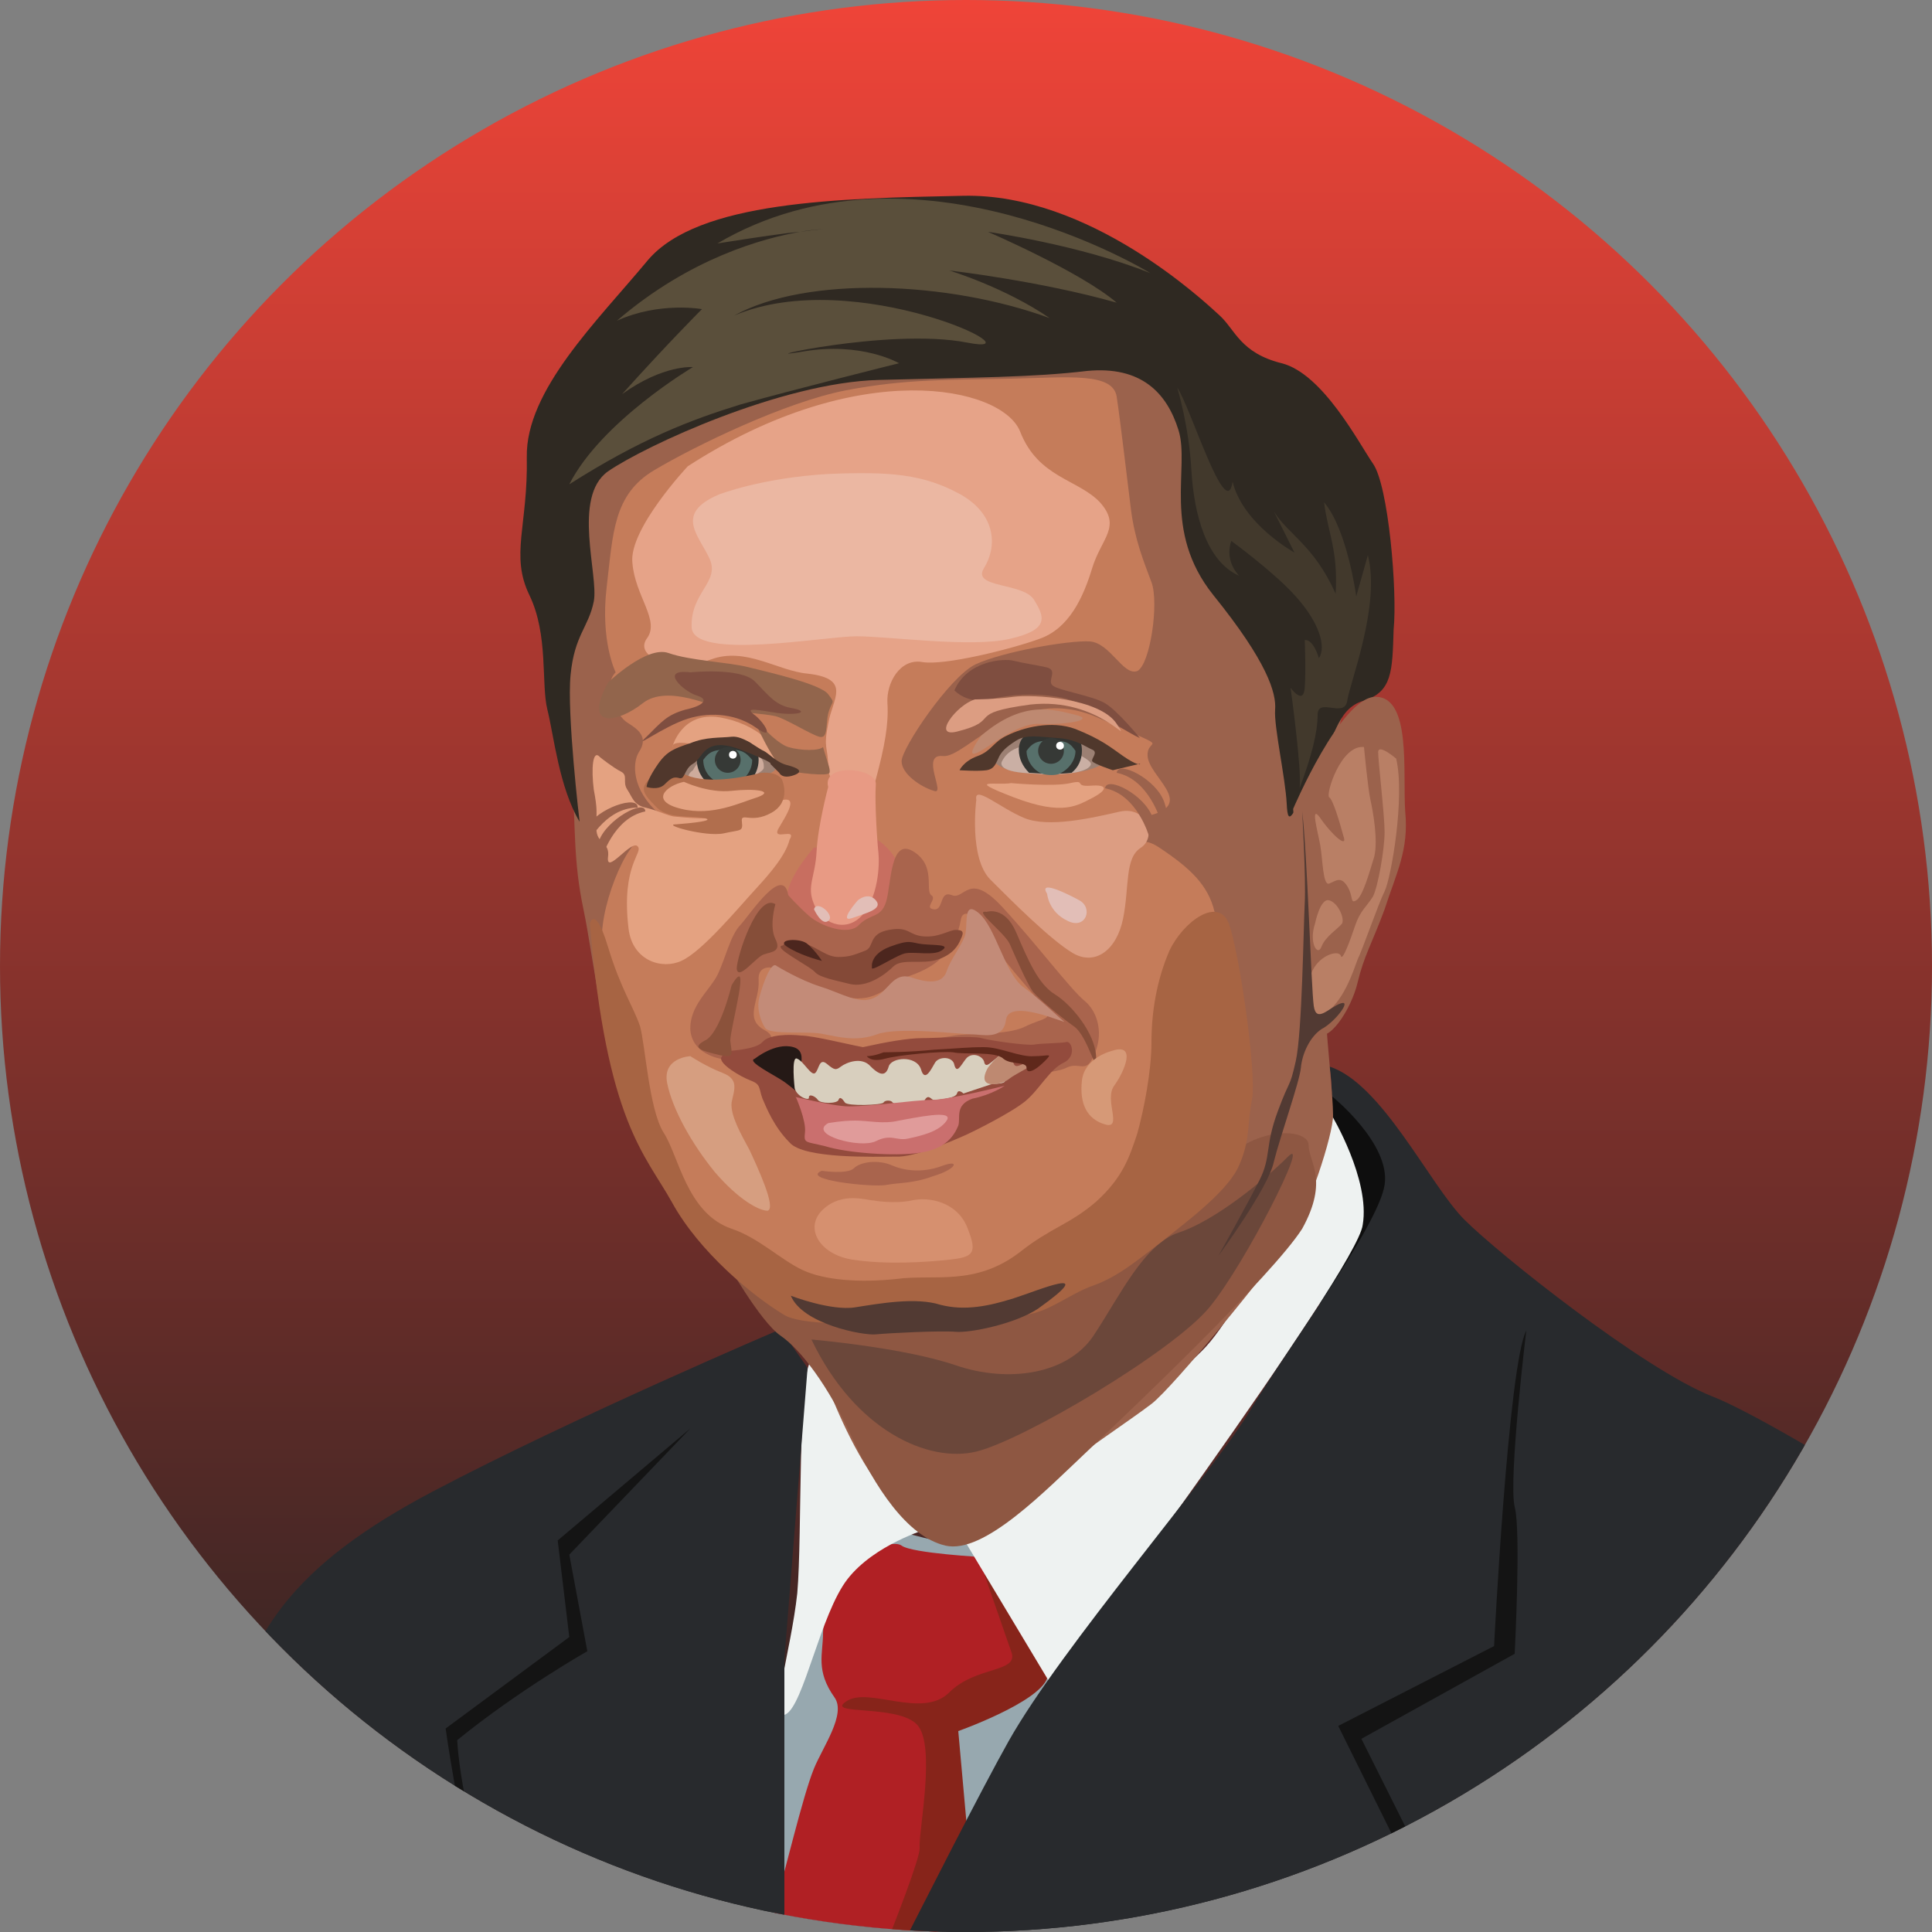 <?xml version="1.0" encoding="utf-8"?>
<!-- Generator: Adobe Illustrator 19.1.0, SVG Export Plug-In . SVG Version: 6.00 Build 0)  -->
<svg version="1.1" id="Layer_1" xmlns="http://www.w3.org/2000/svg" xmlns:xlink="http://www.w3.org/1999/xlink" x="0px" y="0px"
	 viewBox="0 0 150 150" style="enable-background:new 0 0 150 150;" xml:space="preserve">
<rect x="0" y="0" width="150" height="150" fill="#808080" stroke="none"/>
<style type="text/css">
	.st0{clip-path:url(#SVGID_3_);}
	.st1{fill-rule:evenodd;clip-rule:evenodd;fill:#0E0E0E;}
	.st2{fill-rule:evenodd;clip-rule:evenodd;fill:#97A8AF;}
	.st3{fill-rule:evenodd;clip-rule:evenodd;fill:#B02024;}
	.st4{fill-rule:evenodd;clip-rule:evenodd;fill:#87241A;}
	.st5{fill-rule:evenodd;clip-rule:evenodd;fill:#EEF2F1;}
	.st6{fill-rule:evenodd;clip-rule:evenodd;fill:#282A2D;}
	.st7{fill-rule:evenodd;clip-rule:evenodd;fill:#141414;}
	.st8{fill-rule:evenodd;clip-rule:evenodd;fill:#9B624C;}
	.st9{fill-rule:evenodd;clip-rule:evenodd;fill:#8E5742;}
	.st10{fill-rule:evenodd;clip-rule:evenodd;fill:#6B473A;}
	.st11{fill-rule:evenodd;clip-rule:evenodd;fill:#C57C5A;}
	.st12{fill-rule:evenodd;clip-rule:evenodd;fill:#E4A281;}
	.st13{fill-rule:evenodd;clip-rule:evenodd;fill:#E6A388;}
	.st14{fill-rule:evenodd;clip-rule:evenodd;fill:#EBB7A2;}
	.st15{fill-rule:evenodd;clip-rule:evenodd;fill:#9C8073;}
	.st16{fill-rule:evenodd;clip-rule:evenodd;fill:#CEAB9C;}
	.st17{fill-rule:evenodd;clip-rule:evenodd;fill:#333431;}
	.st18{fill-rule:evenodd;clip-rule:evenodd;fill:#57706B;}
	.st19{fill-rule:evenodd;clip-rule:evenodd;fill:#363936;}
	.st20{fill-rule:evenodd;clip-rule:evenodd;fill:#FFFFFF;}
	.st21{fill-rule:evenodd;clip-rule:evenodd;fill:#C86E60;}
	.st22{fill-rule:evenodd;clip-rule:evenodd;fill:#A9644D;}
	.st23{fill-rule:evenodd;clip-rule:evenodd;fill:#934B3D;}
	.st24{fill-rule:evenodd;clip-rule:evenodd;fill:#E89A84;}
	.st25{fill-rule:evenodd;clip-rule:evenodd;fill:#844937;}
	.st26{fill-rule:evenodd;clip-rule:evenodd;fill:#4C261E;}
	.st27{fill-rule:evenodd;clip-rule:evenodd;fill:#C38B78;}
	.st28{fill-rule:evenodd;clip-rule:evenodd;fill:#251916;}
	.st29{fill-rule:evenodd;clip-rule:evenodd;fill:#D8CFBE;}
	.st30{fill-rule:evenodd;clip-rule:evenodd;fill:#CA6F6E;}
	.st31{fill-rule:evenodd;clip-rule:evenodd;fill:#E09B9A;}
	.st32{fill-rule:evenodd;clip-rule:evenodd;fill:#92654C;}
	.st33{fill-rule:evenodd;clip-rule:evenodd;fill:#D6906F;}
	.st34{fill-rule:evenodd;clip-rule:evenodd;fill:#7F4E40;}
	.st35{fill-rule:evenodd;clip-rule:evenodd;fill:#B16E4D;}
	.st36{fill-rule:evenodd;clip-rule:evenodd;fill:#50372C;}
	.st37{fill-rule:evenodd;clip-rule:evenodd;fill:#864E39;}
	.st38{fill-rule:evenodd;clip-rule:evenodd;fill:#A76443;}
	.st39{fill-rule:evenodd;clip-rule:evenodd;fill:#523A33;}
	.st40{fill-rule:evenodd;clip-rule:evenodd;fill:#D69E80;}
	.st41{fill-rule:evenodd;clip-rule:evenodd;fill:#8B523B;}
	.st42{fill-rule:evenodd;clip-rule:evenodd;fill:#E2BEB7;}
	.st43{fill-rule:evenodd;clip-rule:evenodd;fill:#2F2922;}
	.st44{fill-rule:evenodd;clip-rule:evenodd;fill:#5A4F3B;}
	.st45{fill-rule:evenodd;clip-rule:evenodd;fill:#DC9D82;}
	.st46{fill-rule:evenodd;clip-rule:evenodd;fill:#D69977;}
	.st47{fill-rule:evenodd;clip-rule:evenodd;fill:#CAAFA4;}
	.st48{fill-rule:evenodd;clip-rule:evenodd;fill:#50382C;}
	.st49{opacity:0.431;clip-path:url(#SVGID_3_);}
	.st50{fill-rule:evenodd;clip-rule:evenodd;fill:#B97F65;}
	.st51{fill-rule:evenodd;clip-rule:evenodd;fill:#BE8971;}
	.st52{fill-rule:evenodd;clip-rule:evenodd;fill:#5F281B;}
</style>
<g>
	<defs>
		<circle id="SVGID_1_" cx="75" cy="75" r="75"/>
	</defs>
	<linearGradient id="SVGID_2_" gradientUnits="userSpaceOnUse" x1="75" y1="150" x2="75" y2="0">
		<stop  offset="0" style="stop-color:#212121"/>
		<stop  offset="1" style="stop-color:#EF4438"/>
	</linearGradient>
	<use xlink:href="#SVGID_1_"  style="overflow:visible;fill:url(#SVGID_2_);"/>
	<clipPath id="SVGID_3_">
		<use xlink:href="#SVGID_1_"  style="overflow:visible;"/>
	</clipPath>
	<g id="Shape_501_1_" class="st0">
		<g>
			<path class="st1" d="M103.2,84.8c0,0-1.2,18.5-0.5,17.1c0.7-1.4,3.8-5.1,5.1-10C109.1,87.1,103.2,84.8,103.2,84.8z"/>
		</g>
	</g>
	<g id="Shape_504_1_" class="st0">
		<g>
			<path class="st2" d="M77.1,119.1c-2.7,1.6-5.7,0-8.7-0.5c-3-0.5-7.5,11.2-8.2,14.6s0.9,38.2,0.9,38.2l4.6-11l17.6-28.8
				L77.1,119.1z"/>
		</g>
	</g>
	<g id="Shape_506_1_" class="st0">
		<g>
			<path class="st3" d="M76.4,120.9c0,0-5.6-0.3-6.4-0.9c-0.8-0.6-4.7,1-5,2.7c0,0-1.1,2.5-1.1,4.1s-0.6,2.9,0.9,5
				c0.9,1.3-0.9,3.8-1.6,5.5c-0.9,2.2-2.3,8.3-3,10.5s1.6,22.2,1.6,22.2l13.3-24.2c0,0-1.8-10.1-1.1-11.2c0.7-1.1,2.6-1.6,4.6-2.7
				c2.3-1.4,3.4-3.4,3.4-3.4L76.4,120.9z"/>
		</g>
	</g>
	<g id="Shape_507_1_" class="st0">
		<g>
			<path class="st4" d="M75.8,120.4c0,0,2.1,6.1,2.7,7.8c0.7,1.7-2.7,1.1-4.8,3.2c-2.1,2.1-6.3-0.5-8,0.7c-1.7,1.1,4,0.2,5.5,1.8
				c1.5,1.6,0.1,8.3,0.2,9.6c0.1,1.3-7.2,19.2-8.7,20.8c-1.5,1.6-1.5,0.9-2.1-0.5c-0.6-1.4-0.2,6.2-0.2,6.2l9.4-10.7l5.3-17.1
				l-0.7-7.8c0,0,6.2-2.2,6.9-4.1C81.9,128.3,76.8,119.4,75.8,120.4z"/>
		</g>
	</g>
	<g id="Shape_502_1_" class="st0">
		<g>
			<path class="st5" d="M103.4,86.6c-0.5,1.1-6.6,14.9-10.1,18.3c-3.4,3.4-18.3,14.9-18.3,14.9l6.6,11c0,0,23.8-32.2,24.2-35.7
				C106.4,91.6,103.4,86.6,103.4,86.6z"/>
		</g>
	</g>
	<g id="Shape_503_1_" class="st0">
		<g>
			<path class="st5" d="M63,105.6c-1.1,1.1-0.7,13.5-1.1,18.1c-0.5,4.6-2.3,10.1-0.9,9.4s2.7-7.8,4.8-10.5c2.1-2.7,6.2-3.9,6.2-3.9
				C71.2,117.7,64.1,104.4,63,105.6z"/>
		</g>
	</g>
	<g id="Shape_505_1_" class="st0">
		<g>
			<path class="st6" d="M161.2,127.1c-2.3-3.7-23.1-16.7-28.3-18.7c-5.3-2.1-16.5-11-19.2-13.7s-6.4-10.6-10.5-11.9
				c0.2,0.8,0.2,2.3,0.2,2.3s4.6,3.7,4.1,6.9c-0.5,3.2-7.5,12.6-10.5,17.6c-3,5-14.6,18.3-18.7,25.6c-4.1,7.3-17.4,34.1-17.4,34.1
				v-40.5l1.8-22.6l-2.1-3c0,0-16.2,6.9-27,12.6s-14.9,11.2-16.2,20.6c-1.4,9.4-9.1,46.4-9.1,46.4h153.1
				C161.5,182.6,163.5,130.7,161.2,127.1z"/>
		</g>
	</g>
	<g id="Shape_508_1_" class="st0">
		<g>
			<path class="st7" d="M118.5,103.3c-1.4,2.7-2.5,24.5-2.5,24.5l-12.1,6.2l5.9,11.9l-20.3,19.7l-16.7,17c0,0,35.2-31.4,36.6-33.2
				c1.4-1.8,1.8-3.4,1.8-3.4l-5.5-11l11.9-6.6c0,0,0.5-9.6,0-11.4C117.1,114.9,118.5,103.3,118.5,103.3z"/>
		</g>
	</g>
	<g id="Shape_509_1_" class="st0">
		<g>
			<path class="st7" d="M45.6,128.2l-1.4-7.5l9.4-9.8l-10.3,8.7l0.9,7.5l-9.6,7.1c0,0,3.2,24.1,13.7,48.3c0,0-12.3-37.3-12.8-47.4
				C40.3,131.2,45.6,128.2,45.6,128.2z"/>
		</g>
	</g>
	<g id="Shape_444_1_" class="st0">
		<g>
			<path class="st8" d="M103.6,58.7c-0.1-0.9,0.8-3.4,0.7-4.1c-0.1-0.7-6.2-24.7-15.1-27.9c-8.9-3.2-43.1-4.2-44.8,17.4
				c0,0-1,11.2,0,15.5c0.3,4.8,0.1,7.2,0.9,11c0.8,3.8,1.7,12.3,3.9,16.7c2.2,4.3,6.1,9.5,8.9,11.9c2.9,2.4,4.9,5.3,5.9,7.8
				c1,2.5,5.9,16.1,13.3,10.7c7.3-5.4,10.4-7.4,12.1-8.7c1.7-1.3,9.3-10.6,10.7-12.8c1.5-2.2,3.4-8.1,3.4-9.6s-0.5-6.1-0.5-6.9V67.4
				C103.2,66,103.8,59.6,103.6,58.7z"/>
		</g>
	</g>
	<g id="Shape_492_1_" class="st0">
		<g>
			<path class="st9" d="M101.6,88.9c0-1.4-4.8-1.6-7.5,2.3c-2.7,3.9-4.3,3.2-8.2,4.8s-3.4,3.2-5,4.6c-1.6,1.4-10.7,1.8-14.4,1.8
				c-3.7,0-5.3-2.1-7.5-3.7c-2.3-1.6-2.7-0.9-2.7-0.9s2.7,4.8,4.3,5.9c1.6,1.1,3.7,3.9,5.5,7.8s4.3,7.8,7.3,8.5s7.8-4.3,11.2-7.5
				c3.4-3.2,14.2-13.5,16.5-17.1C103.2,91.6,101.6,90.2,101.6,88.9z"/>
		</g>
	</g>
	<g id="Shape_491_1_" class="st0">
		<g>
			<path class="st10" d="M100,89.8c-1.8,1.8-5.7,5-8.5,5.9c-2.7,0.9-4.6,5-6.6,8s-6.6,3.7-10.7,2.3S63,104,63,104
				c3.4,7.1,9.1,9.6,12.8,8.7c3.7-0.9,15.3-7.8,18.1-11.2S101.8,88,100,89.8z"/>
		</g>
	</g>
	<g id="Shape_445_1_" class="st0">
		<g>
			<path class="st11" d="M94.3,70.8c-0.5-2.1-1.9-3.4-4.3-5c-2.4-1.6-2.9,1.3-2.7,3.9c0.1,2.6-1.1,2.3-2.5,3.7s-6.1-3.9-7.3-5.3
				s-1.3-1.9-1.6-3.9s2.1-0.5,5.9,0.2s4-0.2,7.5-1.1c3.5-0.9-0.1-3-0.2-4.6s2.3-0.2-3.9-3C79,53,75,58.9,73.2,58.7s0.3,3.1-0.7,2.7
				c-1-0.3-2.5-1.3-2.5-2.3c0-1,3.7-6.5,5.7-7.5c2.1-1,7.3-1.9,8.9-1.8c1.6,0.1,2.6,2.7,3.7,2.3c1-0.5,1.7-5.3,1.1-6.9
				c-0.6-1.6-1.3-3.3-1.6-5.7s-0.8-6.7-1.1-8.7c-0.3-1.9-3.7-1.5-8.2-1.4c-4.6,0.1-8.1,0-12.8,0.9S54,34.6,50.8,36.5
				s-3.2,4.9-3.7,9.1c-0.5,4.2,0.7,6.6,0.7,6.6c-1.1,1.1,0.1,3.4,0.9,3.9c0.8,0.5,1.7,1.1,0.9,2.3c-0.5,0.8-0.6,2.9,1.6,4.8
				s6.4,0.3,8-0.5s2.2,0,0.7,1.4c-3.2,2.8,0.8,0.5,0.5,1.6C60,67.2,56.7,70,54,72.5c-2.7,2.5-4.2,1-4.5-3.1
				c-0.3-4.1,1.7-4.2,0.5-4.3c-1.3-0.1-3.7,5.8-3.2,8.5c0.5,2.6,0.7,5.7,1.8,9.4c1.1,3.7,3.5,10.1,5.5,11.9c1.9,1.8,4.7,3.4,7.5,5.7
				c2.9,2.3,4.7,1.3,9.1,1.4c4.5,0.1,9.3-2.1,14.2-3.4C89.8,97.1,92,94,95,90C97.9,86,94.7,72.9,94.3,70.8z"/>
		</g>
	</g>
	<g id="Shape_471_1_" class="st0">
		<g>
			<path class="st12" d="M55.9,55.7c-3-0.5-3.7,2.3-3.7,2.3c0-1.4,8.8,2.2,8.5,1.1S58.8,56.2,55.9,55.7z"/>
		</g>
	</g>
	<g id="Shape_446_1_" class="st0">
		<g>
			<path class="st13" d="M85.4,39c-1.7-1.8-4.8-1.9-6.2-5.5c-1.4-3.5-12.5-5.9-25.8,2.7c0,0-4.6,4.9-4.3,7.5
				c0.2,2.6,2.2,4.5,1.1,5.9c-1,1.5,2.3,2.6,5,1.6c2.7-1,5.2,0.9,7.5,1.1c3.5,0.4,1.9,2,1.6,3.9c-0.4,2,0,1.7,0,3.4
				c0,1.7,3,3.5,3.7,0.9c0.7-2.6,1-4.3,0.9-5.9c-0.1-1.6,1-3.5,2.7-3.2c1.7,0.3,6.9-1,9.1-1.8c2.3-0.8,3.4-3.2,4.1-5.5
				S87.1,40.9,85.4,39z"/>
		</g>
	</g>
	<g id="Shape_447_1_" class="st0">
		<g>
			<path class="st14" d="M80.3,46.6c-0.8-1.4-4.9-0.9-3.9-2.5c1-1.6,1-4.1-1.8-5.7c-2.9-1.6-5.5-1.8-10.3-1.6
				c-5.2,0.3-8.5,1.6-8.5,1.6c-3.5,1.5-1.5,3.2-0.7,5c0.8,1.8-1.5,2.6-1.4,5.3c0.1,2.6,10.3,0.7,12.8,0.7s8.9,0.9,11.9,0.2
				C81.5,48.9,81.1,47.9,80.3,46.6z"/>
		</g>
	</g>
	<g id="Shape_451_4_" class="st0">
		<g>
			<path class="st15" d="M57.7,58c-1.1-0.2-4.8-0.1-5.5,1.4c0,0,0.4,1.2,2.5,1.4c2.8,0.2,5.5-0.7,5.5-1.1
				C60.2,59.3,59.6,58.3,57.7,58z"/>
		</g>
	</g>
	<g id="Shape_451_copy_2_1_" class="st0">
		<g>
			<path class="st16" d="M57.5,58.2c-1.1-0.2-3,0.2-3.7,1.6c0,0-1.2,0.8,0.9,0.9c2.8,0.2,4.6-0.7,4.6-1.1
				C59.3,59.3,59.4,58.5,57.5,58.2z"/>
		</g>
	</g>
	<g id="Ellipse_10_4_" class="st0">
		<g>
			<path class="st17" d="M56.6,57.3c-1.3,0-2.5,0.4-2.5,1.7s1.1,2.4,2.4,2.4s2.4-1.1,2.4-2.4S57.9,57.3,56.6,57.3z"/>
		</g>
	</g>
	<g id="Ellipse_10_copy_4_" class="st0">
		<g>
			<path class="st18" d="M56.6,58.2c-1.1,0-1.5,0.1-2,0.8c0,1.1,0.9,1.9,1.9,1.9c1.1,0,1.9-0.9,1.9-1.9
				C57.9,58.4,57.6,58.2,56.6,58.2z"/>
		</g>
	</g>
	<g id="Ellipse_10_copy_2_4_" class="st0">
		<g>
			<circle class="st19" cx="56.5" cy="59" r="1"/>
		</g>
	</g>
	<g id="Ellipse_10_copy_3_4_" class="st0">
		<g>
			<circle class="st20" cx="56.9" cy="58.6" r="0.3"/>
		</g>
	</g>
	<g id="Shape_454_1_" class="st0">
		<g>
			<path class="st12" d="M60.4,64.4c0.5-0.9,2-3-0.2-2.1c-2.5,1-4,1.5-7.8,1.1c-0.4,0-1.4-0.5-2.3-0.7s-1-0.8-1.4-1.4
				c-0.4-0.6,0.1-1.1-0.5-1.4c-0.6-0.3-1.6-1.1-1.6-1.1c-0.6-0.7-0.7,0.9-0.5,2.5c0.3,1.6,0.2,1.6,0.2,3c0,1.3,1.1,1,0.9,2.3
				c-0.1,1.3,1.8-1.4,2.3-0.9c0.5,0.5-1.3,1.4-0.7,6.4c0.3,2.5,2.6,3.2,4.1,2.5c1.6-0.7,4.5-4.2,5.7-5.5c1.2-1.3,2.4-2.7,2.7-3.9
				C61.9,64.2,60,65.3,60.4,64.4z"/>
		</g>
	</g>
	<g id="Shape_477_1_" class="st0">
		<g>
			<path class="st8" d="M46.5,65.3c-0.6,1.8,0.2,1.4,0.2,1.4s0.9-3.2,3.4-3.7C50.1,62,47.1,63.6,46.5,65.3z"/>
		</g>
	</g>
	<g id="Shape_477_copy_1_" class="st0">
		<g>
			<path class="st8" d="M45.5,64.3c-0.9,1.6,0,1.4,0,1.4s1.4-3,4-3C49.6,61.7,46.4,62.7,45.5,64.3z"/>
		</g>
	</g>
	<g id="Shape_456_1_" class="st0">
		<g>
			<path class="st21" d="M69.6,66.9c-0.2-0.8-2.1-2.6-2.7-1.8s-3.7,0.7-3.7,0.7s-1.9,2.1-2.1,3.7c-0.2,1.5-0.1,1.8,1.6,3
				c1.7,1.2,3.5,1.2,4.6,0.2c1.1-1,2.1-2,2.3-3.4C69.8,67.8,69.8,67.7,69.6,66.9z"/>
		</g>
	</g>
	<g id="Shape_457_1_" class="st0">
		<g>
			<path class="st22" d="M84.2,77.7c-1.1-0.9-3.8-4.5-6.4-7.3c-2.6-2.8-2.9-0.5-3.9-0.9c-1-0.4-0.6,1.2-1.4,1.1
				c-0.8-0.1,0.3-0.8-0.2-1.1c-0.5-0.4,0.4-2.3-1.4-3.4c-1.8-1.1-1.7,2.6-2.1,3.9s-1.2,0.9-2.1,1.8c-0.8,0.9-3,0.1-3.9-0.7
				c-0.9-0.8-1.6-1.6-1.6-1.6c-0.4-2.4-2.9,1.4-3.7,2.3c-0.8,0.8-1.2,2.7-1.8,3.9c-0.6,1.2-2.2,2.4-2.1,4.3c0.2,2,2.6,2.4,3.7,2.3
				c1.1-0.2,3.7-1.4,2.1-2.3c-1.7-0.9-0.4-2.3-0.5-3.9s1.9-1,3,0c1.1,1,2.3,1.1,4.3,1.4c2.1,0.2,2.9-1.2,4.6-1.8
				c1.7-0.6,2.4-1.4,2.7-1.8c0.4-0.5,0.9-1.3,1.1-2.5s1.9,0.2,2.3,1.4c0.4,1.2,3.2,4.2,4.1,5.3c0.9,1.1,0,0.9-1.4,1.6
				s-4.3,0.5-5.5,0.7c-1.1,0.2-1.9,0.2-1.6,0.9s6.4,2.1,6.4,2.1s2.9,0,3.9-0.5c1-0.5,1.5,0.5,2.1-0.9C85.7,80.4,85.3,78.6,84.2,77.7
				z"/>
		</g>
	</g>
	<g id="Shape_463_1_" class="st0">
		<g>
			<path class="st23" d="M82.8,80.9c-0.4,0.1-2,0.1-2.5,0.2c-0.5,0.1-3.4-0.3-4.1-0.5c-0.7-0.2-3.5,0-4.6,0s-2.8,0.3-4.6,0.7
				c-1.1-0.2-3.9-0.9-4.8-0.9c-0.9-0.1-2.5-0.1-3,0.5s-2.7,0.7-2.7,0.7s-0.2,0-0.5,0.5c-0.2,0.5,1.5,1.5,2.3,1.8
				c0.8,0.3,0.6,0.6,0.9,1.4c0.3,0.7,0.9,2.2,2.1,3.4c1.1,1.3,6.7,1.1,8.2,1.1c1.5,0.1,4.6-1.3,5.3-1.6s3.7-1.8,4.8-2.7
				c1.1-0.9,1.9-2.5,3-3C83.6,82,83.2,80.8,82.8,80.9z"/>
		</g>
	</g>
	<g id="Shape_455_1_" class="st0">
		<g>
			<path class="st24" d="M68.2,66.2c-0.1-0.9-0.3-4-0.2-5.3c0.1-1.3-4.2-1.7-3.7,0.2c0,0-0.8,3-0.9,5s-0.8,2.7-0.2,4.1
				c0.5,1.4,2.4,2.3,3.7,0.9S68.3,67.1,68.2,66.2z"/>
		</g>
	</g>
	<g id="Shape_458_1_" class="st0">
		<g>
			<path class="st25" d="M74.2,72.2c-0.5,0-1.3,0.6-2.5,0.5c-1.2-0.1-1.1-0.8-2.7-0.5s-1.1,1.3-1.8,1.6c-0.8,0.3-1.2,0.5-2.1,0.5
				c-0.9,0-1.4-0.6-2.7-1.1c-1.3-0.5-1.6,0.2-1.6,0.2c-1,0.1,2.1,1.6,2.5,2.1c0.4,0.4,1.5,0.6,2.7,0.9c1.3,0.3,2.7-0.7,3.4-1.4
				c0.7-0.6,2.2-0.1,3.4-0.5c1.2-0.4,1.6-1.1,1.8-1.6C74.9,72.3,74.7,72.2,74.2,72.2z"/>
		</g>
	</g>
	<g id="Shape_460_1_" class="st0">
		<g>
			<path class="st26" d="M71.6,73.3c-0.9-0.1-0.9-0.4-2.5,0.2c-1.6,0.6-1.4,1.6-1.4,1.6c-0.2,0.5,2.1-1.1,2.7-1.1
				c0.7-0.1,2.1,0.2,2.7-0.2C73.9,73.3,72.5,73.4,71.6,73.3z M62.7,73.3c-0.5-0.5-2.5-0.4-1.6,0.2c0.9,0.6,2.3,1,2.7,1.1
				C63.9,74.7,63.3,73.8,62.7,73.3z"/>
		</g>
	</g>
	<g id="Shape_461_1_" class="st0">
		<g>
			<path class="st27" d="M82.6,79.3c-0.4-0.3-1.8-1.7-3.2-2.7c-1.4-1.1-2.1-4.6-3.4-5.7c-1.3-1.1-0.8,1-1.1,1.8s-1.1,1.8-1.4,2.7
				s-1.2,1-2.7,0.5c-1.5-0.5-1.8,1.1-3,1.6c-1.1,0.5-2.5-0.4-4.1-0.9c-1.6-0.5-3.4-1.6-3.4-1.6c-0.5-0.5-1.3,2.1-1.4,2.7
				c-0.1,0.6,0.1,1.5,0.5,2.1s3.4,0.2,4.6,0.5c1.1,0.2,2.5,0.6,4.1,0c1.6-0.6,6.5,0,7.3,0c0.8,0,2.5,0.5,2.7-1.1
				C78.3,77.4,83,79.6,82.6,79.3z"/>
		</g>
	</g>
	<g id="Shape_465_1_" class="st0">
		<g>
			<path class="st28" d="M61.6,81.3c-1.4-0.4-3,0.9-3,0.9c-0.7,0.2,1.6,1.3,2.3,1.8s1.5,1.3,1.1,0.5C61.6,83.7,63,81.7,61.6,81.3z"
				/>
		</g>
	</g>
	<g id="Shape_464_1_" class="st0">
		<g>
			<path class="st29" d="M78,82.2c-0.1-0.8-0.3-0.3-0.7,0s-0.8,0.8-0.9,0.2c-0.2-0.5-1-0.7-1.4-0.2c-0.4,0.5-0.7,1.2-0.9,0.5
				C74,82,72.9,82,72.6,82.5s-0.8,1.6-1.1,0.5c-0.4-1.1-2.3-0.9-2.5-0.2c-0.2,0.7-0.6,0.8-1.4,0c-0.7-0.8-1.9-0.3-2.3,0
				s-0.5,0.3-1.1-0.2c-0.6-0.5-0.6,0.4-0.9,0.7s-0.9-0.9-1.4-1.1c-0.5-0.3-0.2,2.3-0.2,2.3c0.2,0.7,1.2,1,1.1,0.7
				c0-0.3,0.5-0.1,0.7,0.2s1.5,0.3,1.6,0c0.1-0.3,0.3-0.1,0.5,0.2c0.2,0.3,2.9,0.2,3,0c0.1-0.2,0.6-0.2,0.7,0
				c0.1,0.2,2.2,0.3,2.5-0.2s0.5,0,0.7,0c0.2,0,1.7-0.1,1.8-0.5s0.5,0,0.5,0s1.8-0.6,2.1-0.7s0.8,0,1.1-0.2
				C78.2,83.6,78.2,83,78,82.2z"/>
		</g>
	</g>
	<g id="Shape_466_1_" class="st0">
		<g>
			<path class="st30" d="M72.3,85.4c-1.3,0-4.6,0.5-6.4,0.5c-1.3,0-4.7-0.9-4.1-0.7c0,0,0.8,1.8,0.7,2.7s0,0.7,1.6,1.1
				c1.6,0.5,5.3,0.8,7.3,0.5c2.1-0.3,2.7-1.4,3-2.1c0.2-0.6-0.3-1.6,1.1-2.1C77,85,78,84.3,78,84.3S73.6,85.4,72.3,85.4z"/>
		</g>
	</g>
	<g id="Shape_467_1_" class="st0">
		<g>
			<path class="st31" d="M69.8,87c-1.2,0.3-2.4,0-3.4,0c-1,0-2.1,0.2-2.1,0.2c-1.6,0.9,2.5,2,3.7,1.4c1.2-0.6,1.6,0,2.5-0.2
				c0.9-0.2,2.4-0.5,3-1.4C74.1,86.1,71,86.8,69.8,87z"/>
		</g>
	</g>
	<g id="Shape_470_1_" class="st0">
		<g>
			<path class="st32" d="M64.3,53.9c-0.6-0.8-4.6-1.7-6.2-2.1c-1.6-0.4-4.5-0.5-6.2-1.1S47.2,53,47.2,53c-2,3.7,0.8,3.1,2.7,1.6
				c1.9-1.5,5.5,0.3,6.4,0.5c0.9,0.2,3,0.3,3.9,0.5c0.8,0.2,2.7,1.4,3.4,1.6c0.7,0.2,0.5-0.9,0.7-1.8C64.6,54.3,64.9,54.7,64.3,53.9
				z"/>
		</g>
	</g>
	<g id="Shape_476_1_" class="st0">
		<g>
			<path class="st32" d="M63.9,58c-0.3,0.3-1.7,0.3-2.7,0c-1-0.3-2.7-2.3-2.7-2.3c0,0.2,1.7,3.9,2.5,4.1c0.8,0.2,3.3,0.5,3.4,0.2
				S64.2,59.1,63.9,58z"/>
		</g>
	</g>
	<g id="Shape_468_1_" class="st0">
		<g>
			<path class="st22" d="M73.2,90.5c-1.3,0.5-2.7,0.5-3.9,0c-1.1-0.5-2.5-0.3-3,0.2c-0.5,0.5-2.5,0.2-2.5,0.2
				c-1.7,0.7,3.9,1.3,5,1.1c1.1-0.2,2.1-0.1,3.7-0.7C74.2,90.8,74.6,90,73.2,90.5z"/>
		</g>
	</g>
	<g id="Shape_469_1_" class="st0">
		<g>
			<path class="st33" d="M75.1,95.3c-0.8-2-3-2.4-4.3-2.1c-1.4,0.3-3,0-3,0c-0.5,0-2.4-0.7-3.9,0.7c-1.5,1.4-0.3,3.5,2.3,3.9
				c2.6,0.4,5.7,0.2,7.5,0C75.6,97.6,75.9,97.3,75.1,95.3z"/>
		</g>
	</g>
	<g id="Shape_449_1_" class="st0">
		<g>
			<path class="st34" d="M61.6,55c-1.4-0.2-1.9-1-3-2.1c-1.1-1.1-5-0.7-5-0.7c-2.5-0.3-0.5,1.5,0.5,1.8s0.5,0.8-0.9,1.1
				c-1.4,0.4-1.8,0.9-3,2.1c-1.2,1.1,1.3-0.8,3.2-1.4c1.9-0.6,3.9-0.3,5.3,0.7c1.4,1,0.8-0.2,0-0.9C57.9,55,58.2,55,60,55.3
				C61.7,55.6,63,55.3,61.6,55z M85.8,54.6c-1-0.6-3.7-1-4.1-1.4c-0.4-0.4,0.5-1.2-0.5-1.4c-0.9-0.2-1.7-0.3-2.5-0.5
				c-0.8-0.2-3.6,0-4.6,2.3c0,0,1,1.1,2.7,0.7c1.8-0.4,3.4-0.5,5.3-0.2s3.7,1.6,4.8,2.3c1.1,0.7,1.6,0.9,1.6,0.9
				S86.8,55.2,85.8,54.6z"/>
		</g>
	</g>
	<g id="Shape_452_1_" class="st0">
		<g>
			<path class="st35" d="M60.7,60.5c0,0-0.3-0.6-1.6-0.5c-5.2,1.3-6.4-0.2-6.4-0.2c-0.2-0.8-1.6,0-2.3,0.7s-0.5,1.1,0.5,2.1
				c0.9,1,2.5,0.7,3.7,0.9c1.1,0.2-0.8,0.4-2.1,0.5c-1.2,0,2.3,1,3.7,0.7c1.3-0.3,1.5-0.1,1.4-0.9c-0.1-0.8,0.7,0.2,2.3-0.7
				S60.7,60.5,60.7,60.5z"/>
		</g>
	</g>
	<g id="Shape_453_1_" class="st0">
		<g>
			<path class="st12" d="M56.8,61.4c-1.8,0.2-3.7-0.7-3.7-0.7c-1.4,0.3-2.7,1.5-0.2,2.1c2.4,0.6,4.6-0.5,5.9-0.9
				C60.2,61.4,58.6,61.2,56.8,61.4z"/>
		</g>
	</g>
	<g id="Shape_450_1_" class="st0">
		<g>
			<path class="st36" d="M61.1,59.4c-0.8-0.2-1.4-0.9-1.8-1.1c-0.5-0.2-1.6-1.2-2.5-1.1s-2,0-3.2,0.5c-1.2,0.4-1.8,0.6-2.5,1.6
				c-0.7,1-0.9,1.6-0.9,1.8c0,0,0.9,0.3,1.4-0.2c0.5-0.5,0.7-0.6,1.1-0.5c0.5,0.2,0.4-0.7,1.1-1.1c0.8-0.4,0.8-2.2,3.7-1.1
				c2.8,1.1,2.3,1.1,2.3,1.1l0.7,0.7c0,0,0.2,0.5,1.1,0.2S61.9,59.6,61.1,59.4z"/>
		</g>
	</g>
	<g id="Shape_472_1_" class="st0">
		<g>
			<path class="st37" d="M60.2,72.9c-0.5-1,0-2.7,0-2.7c-1.4-0.9-3,4.1-3,5c0.1,1,1.5-0.9,2.1-1.1S60.7,73.9,60.2,72.9z"/>
		</g>
	</g>
	<g id="Shape_473_1_" class="st0">
		<g>
			<path class="st38" d="M95.4,71.7c-0.8-2.1-3.5-0.2-4.6,2.1c-1,2.3-1.4,4.8-1.4,7.1c0,2.3-0.6,5.3-1.1,7.1
				c-0.6,1.8-1.1,3.4-3.2,5.3c-2.1,1.8-3.5,2-5.9,3.9c-3.5,2.7-6.7,1.7-9.6,2.1c-2.9,0.3-5.6,0.1-7.3-0.7c-1.7-0.8-3.4-2.5-5.5-3.2
				c-3.5-1.2-4.1-5.7-5.3-7.5c-1.1-1.8-1.4-6.7-1.8-8.2c-0.5-1.5-1.5-2.9-2.5-6.2c-1-3.3-1.4-1.8-1.4-1.8
				c1.3,15.5,4.3,17.9,6.4,21.7c2.1,3.8,6.2,7.2,8.7,8.7c2.5,1.5,16.3,0,18.3,0s3.7-1.6,5.7-2.3s3.7-2.2,5.3-3.4
				c1.6-1.3,4.9-3.7,5.9-5.7c1-2.1,0.7-3.3,1.1-5.3S96.2,73.8,95.4,71.7z"/>
		</g>
	</g>
	<g id="Shape_474_1_" class="st0">
		<g>
			<path class="st39" d="M78.7,100.8c-1.9,0.6-3.8,1-5.7,0.5c-1.9-0.6-4.7-0.1-6.6,0.2c-1.9,0.3-5-0.9-5-0.9c0.9,2.2,5.6,3.1,6.6,3
				c1-0.1,5-0.3,6.2-0.2c1.1,0.1,4.6-0.6,6.4-1.8C85.5,98.1,80.6,100.2,78.7,100.8z"/>
		</g>
	</g>
	<g id="Shape_475_1_" class="st0">
		<g>
			<path class="st40" d="M58.2,89.3c-0.7-1.3-1.5-2.7-1.4-3.7c0.2-1,0.6-1.8-0.7-2.3S53.6,82,53.6,82s-2.2,0.1-1.8,2.1
				s1.9,4.7,3.7,6.9c1.8,2.1,3.4,3,4.1,3C60.3,93.8,58.8,90.6,58.2,89.3z"/>
		</g>
	</g>
	<g id="Shape_478_1_" class="st0">
		<g>
			<path class="st41" d="M56.8,76.5c0,0-0.9,3.8-2.1,4.3c-1.1,0.6-0.1,0.8,1.1,1.1c1.3,0.3,1-0.1,0.9-1.1
				C56.7,79.8,58.4,73.8,56.8,76.5z"/>
		</g>
	</g>
	<g id="Shape_479_1_" class="st0">
		<g>
			<path class="st42" d="M68,69.9c-0.6-0.7-1.4,0-1.4,0s-1.5,1.7-0.5,1.4C67.2,70.9,68.6,70.6,68,69.9z"/>
		</g>
	</g>
	<g id="Shape_480_1_" class="st0">
		<g>
			<path class="st42" d="M63.2,70.6c0,0,0.6,1.3,1.1,0.9C64.9,71.1,63.4,69.8,63.2,70.6z"/>
		</g>
	</g>
	<g id="Shape_482_1_" class="st0">
		<g>
			<path class="st37" d="M85.1,82c-0.1-1.8-1.9-4-3.2-4.8c-1.3-0.8-2.1-2.7-3-4.8s-2.3-1.6-2.3-1.6c-1.1-0.2,1.4,1.6,1.8,2.5
				c0.4,0.9,1.3,3,1.8,3.7c0.5,0.6,2.2,2,3.2,2.7C84.5,80.5,85.2,83.8,85.1,82z"/>
		</g>
	</g>
	<g id="Shape_483_1_" class="st0">
		<g>
			<path class="st43" d="M106.6,36c-1.1-1.6-3.9-7-7.1-7.8c-3.2-0.8-3.6-2.6-4.8-3.7S84.6,15,74.8,15.2c-9.7,0.2-20.6,0.4-24.5,5
				c-3.9,4.7-9.5,10.1-9.4,15.3c0.1,5.3-1.3,7.6,0.2,10.7c1.5,3.1,0.9,6.9,1.4,8.9c0.5,2,0.9,6,2.5,8.7c0,0-1-8.4-0.7-11.4
				c0.3-3.1,1.4-3.7,1.8-5.7c0.4-2-1.7-8.1,1.1-10.1c2.9-2,13.5-6.9,21-7.1c7.6-0.2,12-0.2,16.2-0.7c4.2-0.4,6.2,1.7,7.1,4.6
				c0.9,2.9-1.3,7.8,2.7,12.8c4.2,5.2,4.9,7.6,4.8,8.9c-0.1,1.3,0.8,5.3,0.9,7.3c0.1,2.1,0.5,0.6,2.1-2.1c1.6-2.7,1.7-5.3,3.9-5.9
				c2.2-0.7,2.2-2.3,2.3-5.5C108.5,45.9,107.8,37.7,106.6,36z"/>
		</g>
	</g>
	<g id="Shape_484_1_" class="st0">
		<g>
			<path class="st44" d="M76.7,18c0,0,7.1,1,12.6,3.2c0,0-18.3-11.3-33.6-2.3c3.2-0.5,5.2-0.8,6.4-0.9c1.1-0.2,1.8-0.2,1.8-0.2
				s-0.4,0-1.8,0.2c-2.8,0.5-8.5,2-14.2,6.9c3.3-1.5,6.6-0.9,6.6-0.9s-2.7,2.7-6.2,6.6c3.2-2.3,5.5-2.1,5.5-2.1s-7.1,4.2-9.6,9.1
				c5.5-3.5,9.4-5,13.3-6.2c3.9-1.1,12.3-3.2,12.3-3.2s-2.9-1.7-7.5-0.9c-4.7,0.8,6.7-1.9,12.8-0.7s-8.7-6.1-18.1-2.1
				c5.6-3.1,16.6-2.7,24.5,0.2C78,22.3,73.7,21,73.7,21s7,0.8,13,2.5C83.9,21.1,76.7,18,76.7,18z"/>
		</g>
	</g>
	<g id="Shape_485_1_" class="st0">
		<g>
			<path class="st45" d="M87,63c-2.2,0.5-5.6,1.3-7.5,0.5c-1.9-0.8-3.9-2.6-3.7-1.4c0,0-0.6,4.5,1.1,6.2c1.7,1.7,4.7,4.7,6.4,5.7
				c1.7,1,3.4-0.2,3.9-2.7c0.5-2.5,0.1-4.7,1.4-5.5C89.8,65,89.1,62.6,87,63z"/>
		</g>
	</g>
	<g id="Shape_481_1_" class="st0">
		<g>
			<path class="st42" d="M83.8,69.9c-1.1-0.6-3.2-1.6-2.5-0.5c0,0,0.1,1.4,1.6,2.1C84.3,72.2,84.9,70.5,83.8,69.9z"/>
		</g>
	</g>
	<g id="Shape_486_1_" class="st0">
		<g>
			<path class="st46" d="M86.3,81.6c0,0-2.1,0.5-2.3,2.3c-0.2,1.8,0.4,3,1.8,3.4c1.4,0.4-0.1-1.9,0.7-3
				C87.3,83.2,88.3,80.9,86.3,81.6z"/>
		</g>
	</g>
	<g id="Shape_477_copy_2_1_" class="st0">
		<g>
			<path class="st8" d="M89.5,63.5c-0.6-1.8-3.6-3.3-3.7-2.3c2.5,0.5,3.4,3.7,3.4,3.7S90.1,65.2,89.5,63.5z"/>
		</g>
	</g>
	<g id="Shape_477_copy_3_1_" class="st0">
		<g>
			<path class="st8" d="M90.4,62.3c-0.6-1.8-3.6-3.3-3.7-2.3c2.5,0.5,3.4,3.7,3.4,3.7S91,64.1,90.4,62.3z"/>
		</g>
	</g>
	<g id="Shape_487_1_" class="st0">
		<g>
			<path class="st45" d="M86.7,56.2c-1.3-2-6.5-2.3-8-2.1c-1.5,0.2-3,0.2-3,0.2c-1.4,0.4-3.4,3-1.4,2.5c3.6-0.9,0.5-1.4,5.7-2.1
				C85.4,54.1,88,58.2,86.7,56.2z"/>
		</g>
	</g>
	<g id="Shape_451_1_" class="st0">
		<g>
			<path class="st15" d="M82.2,56.9c-1.5-0.2-4.6,0.6-5.2,2c0,0,0.4,0.9,2.5,1.1c4.2,0.4,6.2-0.5,6.2-0.9
				C85.6,58.8,85.1,57.3,82.2,56.9z"/>
		</g>
	</g>
	<g id="Shape_451_copy_1_" class="st0">
		<g>
			<path class="st47" d="M81.9,58c-1.5-0.3-3.4-0.3-4.1,1.1c0,0-0.5,0.7,1.6,0.9c4.2,0.4,5.3-0.3,5.3-0.7
				C84.7,59.1,83.8,58.4,81.9,58z"/>
		</g>
	</g>
	<g id="Ellipse_10_1_" class="st0">
		<g>
			<path class="st17" d="M84,58.3c0-0.5-0.1-0.8-0.4-1.1c-0.4-0.2-0.9-0.3-1.5-0.4c-0.6-0.1-1.5,0-2.4,0.2c-0.4,0.3-0.6,0.7-0.6,1.2
				c0,0.7,0.3,1.3,0.8,1.8c1.3,0.1,2.5,0.1,3.3,0C83.7,59.6,84,59,84,58.3z"/>
		</g>
	</g>
	<g id="Ellipse_10_copy_1_" class="st0">
		<g>
			<path class="st18" d="M82.2,60.1c0.7-0.3,1.3-1,1.3-1.8c-0.4-0.6-0.7-0.8-1.8-0.8c-1.1,0-1.5,0.1-2,0.8c0,0.8,0.6,1.6,1.3,1.8
				C81.4,60.2,81.9,60.2,82.2,60.1z"/>
		</g>
	</g>
	<g id="Ellipse_10_copy_2_1_" class="st0">
		<g>
			<circle class="st19" cx="81.6" cy="58.3" r="1"/>
		</g>
	</g>
	<g id="Ellipse_10_copy_3_1_" class="st0">
		<g>
			<circle class="st20" cx="82.3" cy="57.9" r="0.3"/>
		</g>
	</g>
	<g id="Shape_489_1_" class="st0">
		<g>
			<path class="st48" d="M87.2,58.7c-1-0.7-1.7-1.3-3.7-2.1c-1.9-0.7-4.1-0.1-5.3,0.5c-1.1,0.5-1.2,1.2-2.3,1.6
				c-1.1,0.4-1.4,1.1-1.4,1.1s1.4,0.1,2.1,0c0.6-0.1,0.7-0.5,0.9-0.9c0.2-0.5,0.6-0.9,1.4-1.4c0.8-0.5,1.7-0.3,3.2-0.2
				c1.5,0.1,2.2,0.7,2.7,0.9c0.5,0.2-0.1,0.7,0,0.9s1.6,0.7,1.6,0.7l2.1-0.5C88.6,59.4,88.2,59.4,87.2,58.7z"/>
		</g>
	</g>
	<g id="Shape_493_1_" class="st49">
		<g>
			<path class="st44" d="M106.2,43.1c-0.5,1.8-0.9,3.2-0.9,3.2s-0.7-5.2-2.5-7.3c0.3,2.4,1.1,3.7,0.9,7.1c-1.7-3.8-3.7-4.6-4.8-6.4
				c1.1,2.2,1.6,3.2,1.6,3.2s-4-2.2-4.8-5.5c-0.5,3.3-3.3-5.9-4.3-7.3c0,0,0.9,2.9,1.1,6.4c0.2,3.5,1.2,7.1,3.7,8.2
				C95,43.4,95.6,42,95.6,42s3.3,2.4,5,4.3c1.8,2,2.4,3.9,1.8,4.8c-0.5-1.6-1.1-1.4-1.1-1.4s0.1,2.3,0,3.7s-1.1,0-1.1,0
				s0.9,6.5,0.7,7.8c0.9-2.4,1.4-4.3,1.4-5.7c0-1.4,2.1,0.3,2.3-1.1S107.2,47,106.2,43.1z"/>
		</g>
	</g>
	<g id="Shape_494_1_" class="st0">
		<g>
			<path class="st8" d="M109.1,63c-0.2-3,0.5-8.9-2.3-8.9c-2.7,0-6.4,8.7-6.4,8.7l0.7,9.6c-0.5,2.1,0.2,6.9,1.1,7.8
				c0.9,0.9,2.7-1.8,3.2-3.9s1.1-3,2.1-5.7C108.4,67.8,109.4,66,109.1,63z"/>
		</g>
	</g>
	<g id="Shape_495_1_" class="st0">
		<g>
			<path class="st50" d="M108.4,58.9c0,0-1.4-1.2-1.4-0.5s0.5,4.9,0.5,6.2s-0.5,4.2-0.9,5c-0.5,0.8-1,1.1-1.4,2.3s-1,2.8-1.1,2.3
				c-0.2-0.5-1.8,0-2.3,1.4c-0.5,1.4-0.7,4.1,0.9,3.2c1.6-0.9,2.4-3.5,2.7-4.3c0.4-0.8,1.6-4.3,2.1-5.3
				C108,68.2,109.1,61.9,108.4,58.9z"/>
		</g>
	</g>
	<g id="Shape_496_1_" class="st0">
		<g>
			<path class="st50" d="M106.4,62.1c-0.2-0.9-0.5-4.1-0.5-4.1c-1.8-0.2-3,3.7-2.7,3.9c0.3,0.2,0.8,1.9,1.1,3c0.4,1.1-1-0.2-1.8-1.4
				c-0.8-1.1-0.2,1,0,2.1c0.2,1.1,0.2,3.2,0.7,3c0.5-0.2,0.9-0.6,1.4,0.2c0.5,0.8,0.2,1.4,0.7,1.1c0.5-0.3,1-2.1,1.4-3.4
				C107,65.2,106.6,63,106.4,62.1z"/>
		</g>
	</g>
	<g id="Shape_497_1_" class="st0">
		<g>
			<path class="st50" d="M103.2,69.9c-0.7-0.2-1.1,1.8-1.1,1.8c-0.5,1.5,0.2,2.6,0.5,1.8c0.3-0.8,1.3-1.4,1.6-1.8
				C104.4,71.3,103.9,70.1,103.2,69.9z"/>
		</g>
	</g>
	<g id="Shape_490_1_" class="st0">
		<g>
			<path class="st12" d="M84.7,61c-1.4,0.1-0.3-0.5-1.6-0.2s-4.6,0-4.6,0c-1.1,0.2-3.7-0.4,0.2,1.1c3.9,1.5,5,0.6,6.2,0
				C86,61.3,86,60.9,84.7,61z"/>
		</g>
	</g>
	<g id="Shape_498_1_" class="st0">
		<g>
			<path class="st39" d="M104.1,77.9c-0.9,0.3-1.9,1.6-2.1,0.2c-0.2-1.4-0.5-11.8-0.9-15.1c0,0,0.3,5.2,0.2,7.1
				c-0.1,1.9-0.2,10.1-0.7,12.3s-0.4,1.2-1.4,3.9c-1,2.7-0.5,3.5-1.4,5.3s-3.2,5.9-3.2,5.9s3.9-5.3,4.3-7.3c0.5-2,2-6.2,2.1-7.3
				c0.1-1.1,0.7-2.4,1.6-3C103.6,79.4,105,77.6,104.1,77.9z"/>
		</g>
	</g>
	<g id="Shape_488_1_" class="st0">
		<g>
			<path class="st51" d="M83.5,55.5c-1.7-0.4-4-1.2-7.3,1.6c0,0-1.2,1.6-0.5,1.4c0.8-0.2,3.2-2.4,5-2.3
				C82.6,56.3,85.2,55.9,83.5,55.5z"/>
		</g>
	</g>
	<g id="Shape_499_1_" class="st0">
		<g>
			<path class="st51" d="M79.2,82.7c-0.7,0.3-0.4-0.5-0.9-0.9s-1.6,1.1-1.6,1.1c-1,1.8,1.1,1.3,1.6,0.9s1.4-0.8,1.8-1.1
				C80.5,82.4,79.9,82.4,79.2,82.7z"/>
		</g>
	</g>
	<g id="Shape_500_1_" class="st0">
		<g>
			<path class="st52" d="M80.3,82c-1.1,0.1-2.6-0.7-3.9-0.7s-2,0.1-3.9,0.2c-1.9,0.2-3.9,0.2-3.9,0.2S67.9,82,67.3,82
				c0,0,0.3,0.5,1.4,0.2c1.1-0.3,4.4-0.6,5.3-0.5c0.9,0.2,3.3-0.1,3.9,0.5c0.6,0.5,1.8,0.2,1.8,0.7c0,0.5,0.6,0.3,1.4-0.5
				C81.8,81.7,81.4,82,80.3,82z"/>
		</g>
	</g>
</g>
</svg>
